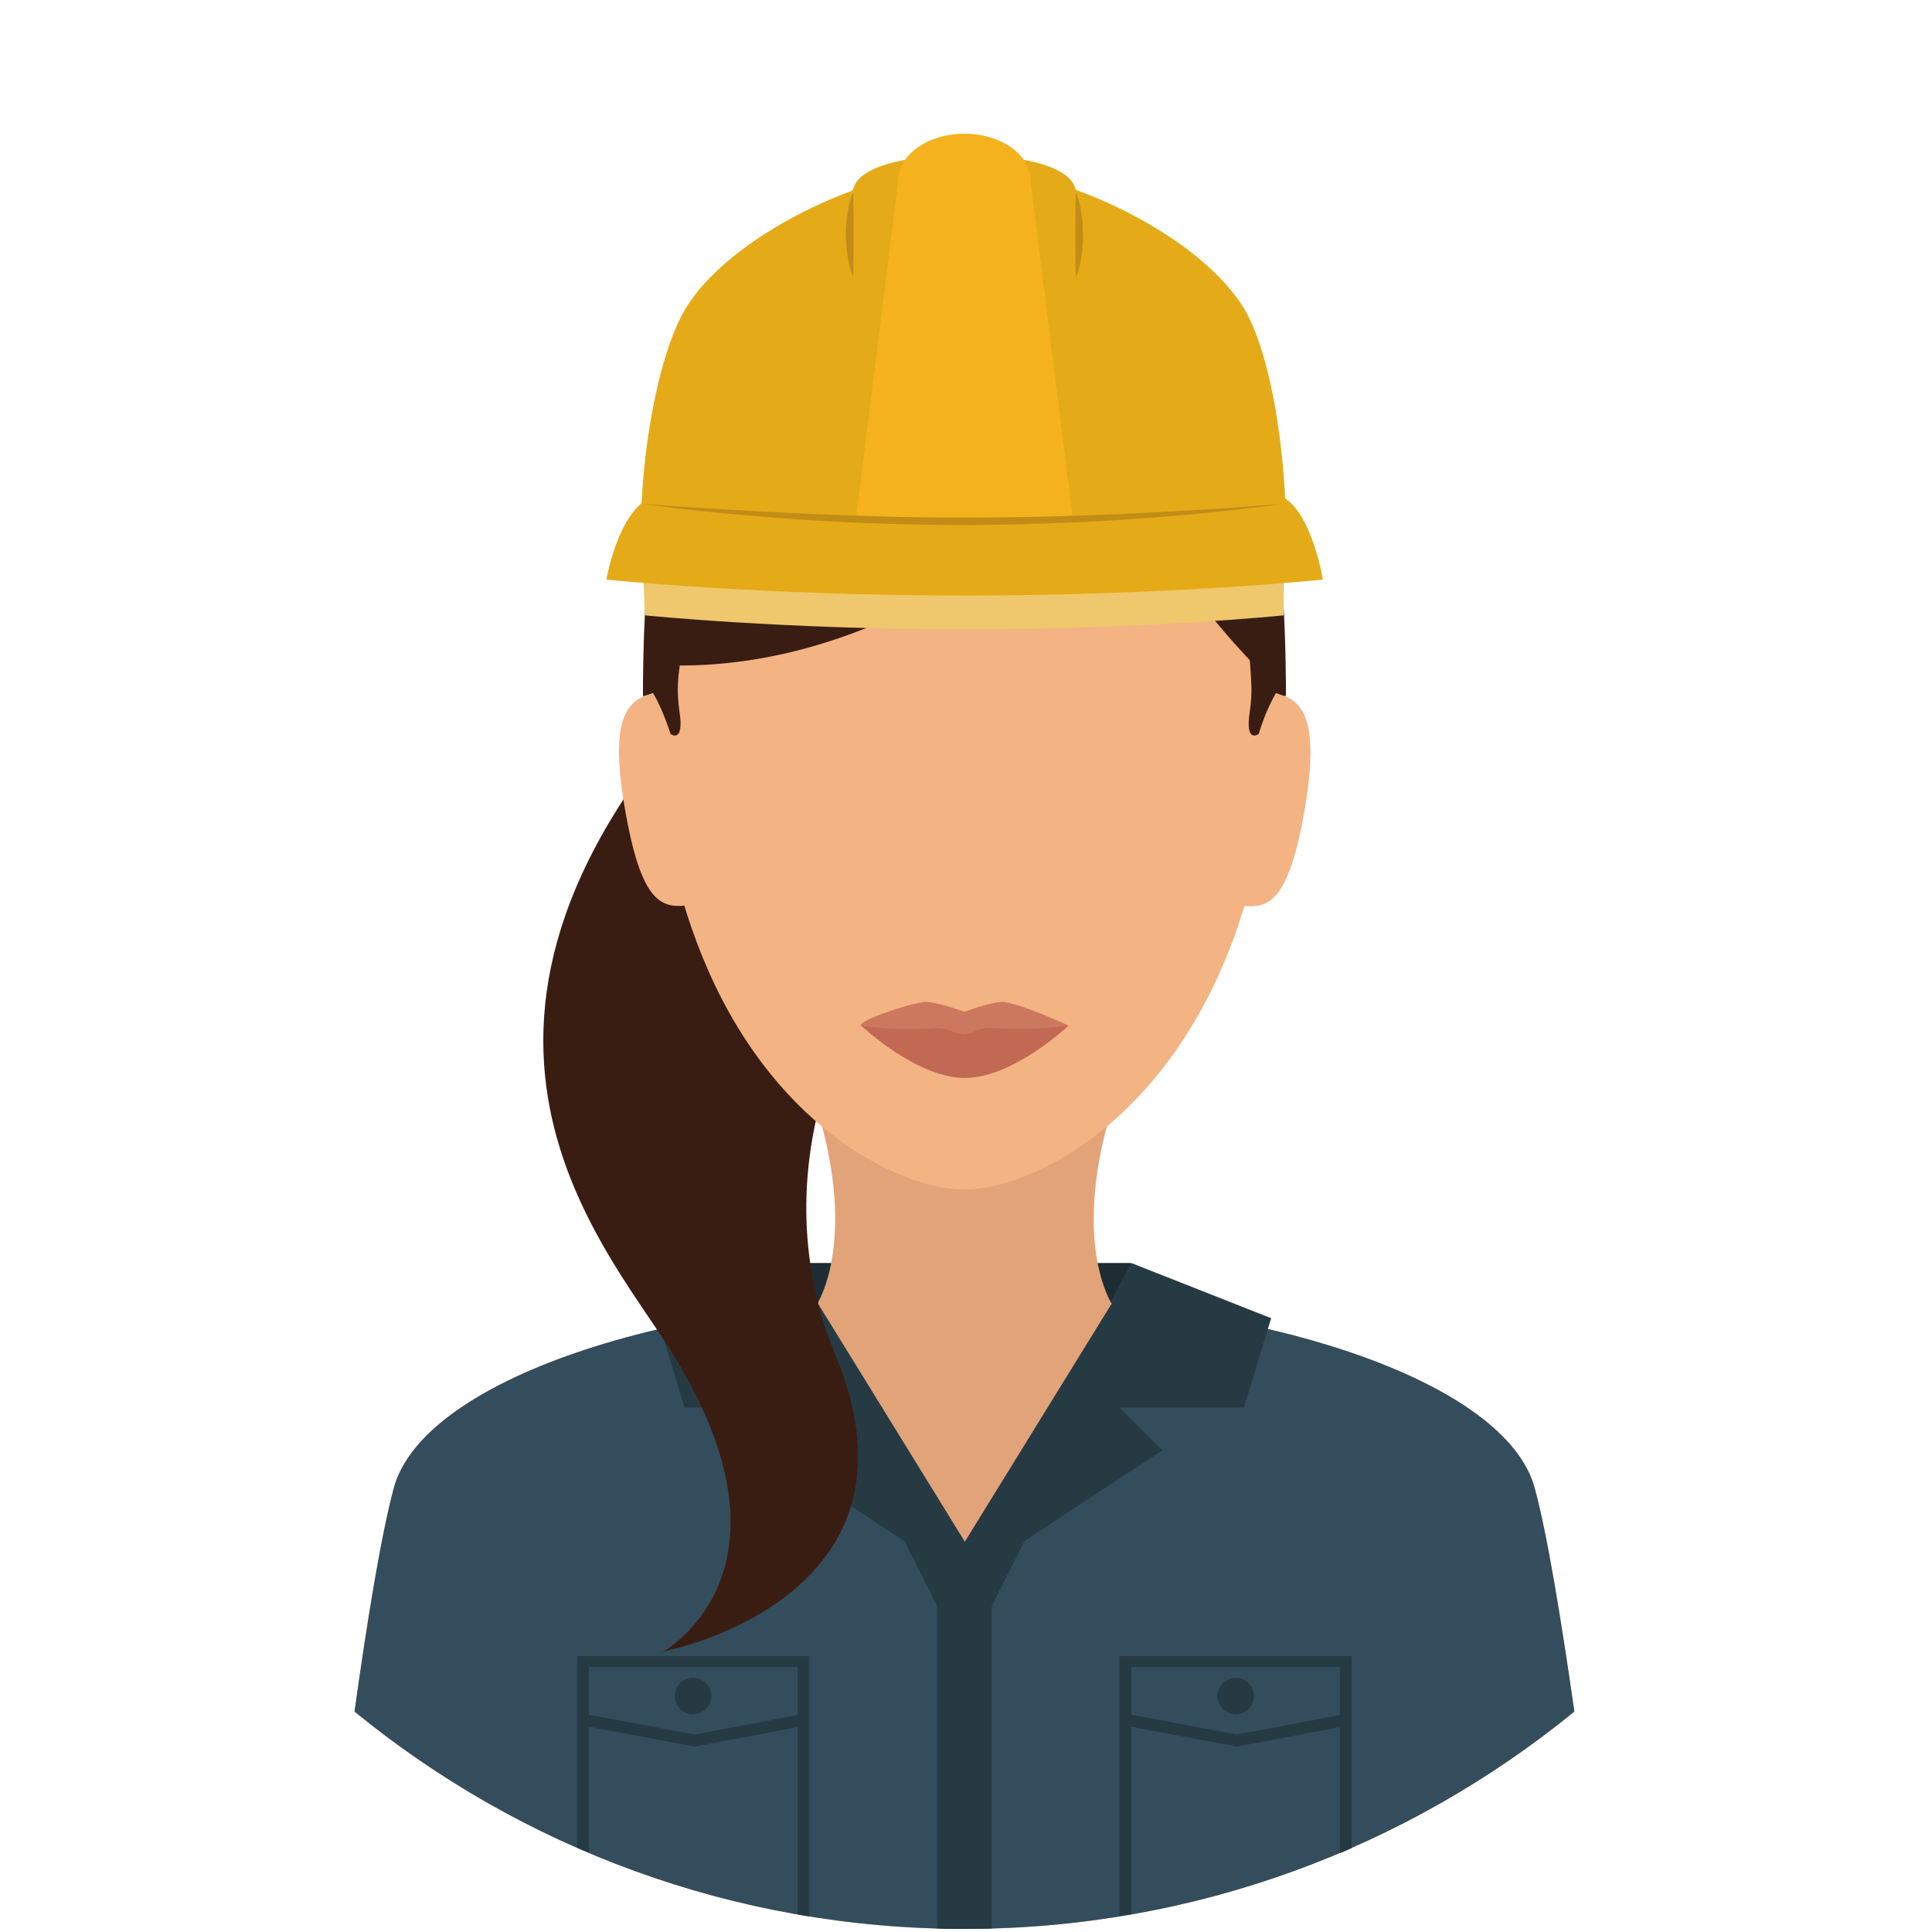 <svg width="497" height="497" viewBox="0 0 497 497" fill="none" xmlns="http://www.w3.org/2000/svg">
<g clip-path="url(#clip0_840_529)">
<path d="M248.1 0C111.1 0 0 111.1 0 248.1C0 385.1 111.1 496.2 248.1 496.2C385.1 496.2 496.2 385.1 496.2 248.1C496.2 111.1 385.1 0 248.1 0Z" fill="none"/>
<path d="M290.9 324.9H205.1V356.4H290.9V324.9Z" fill="#1D2D33"/>
<path d="M287 282.1H209.2C221.3 318.7 210.2 335.4 210.2 335.4L237.1 341.5H259.1L286 335.4C286 335.4 274.9 318.7 287 282.1Z" fill="#E2A379"/>
<path d="M247.9 317L210.2 335.4C210.2 335.4 227 363.5 247.8 363.5C268.6 363.5 286 335.4 286 335.4L247.9 317Z" fill="#E2A379"/>
<path d="M285.9 335.4C285.9 335.4 277 352.7 247.8 352.7C218.6 352.7 210.3 335.4 210.3 335.4C210.3 335.4 203.3 390.1 248.2 390.1C293.1 390.1 285.9 335.4 285.9 335.4Z" fill="#E2A379"/>
<path d="M394.8 382.8C387.5 355.5 324.9 333.5 247.7 333.5C170.5 333.5 108.6 355.6 101.3 382.8C98 395 94.3 418 91.2 440.3C133.9 475.2 188.6 496.2 248.1 496.2C307.6 496.2 362.2 475.2 405 440.3C401.8 417.9 398.1 394.9 394.8 382.8Z" fill="#E2A379"/>
<path d="M394.8 382.8C387.5 355.5 324.9 333.5 247.7 333.5C170.5 333.5 108.6 355.6 101.3 382.8C98 395 94.3 418 91.2 440.3C133.9 475.2 188.6 496.2 248.1 496.2C307.6 496.2 362.2 475.2 405 440.3C401.8 417.9 398.1 394.9 394.8 382.8Z" fill="#334D5C"/>
<path d="M317.9 441C320.496 441 322.6 438.896 322.6 436.3C322.6 433.704 320.496 431.6 317.9 431.6C315.304 431.6 313.2 433.704 313.2 436.3C313.2 438.896 315.304 441 317.9 441Z" fill="#263A44"/>
<path d="M288 425.9V492.9C289 492.7 290 492.6 291 492.4V444.2L318.2 449.3L344.7 444.3V476.7C345.7 476.3 346.7 475.9 347.7 475.4V426H288V425.9ZM344.7 441.2L318.2 446.2L291 441.1V428.8H344.7V441.2Z" fill="#263A44"/>
<path d="M148.5 425.9V475.3C149.5 475.7 150.5 476.2 151.5 476.6V444.2L178.7 449.3L205.2 444.3V492.5C206.2 492.7 207.2 492.8 208.2 493V426H148.5V425.9ZM205.2 441.2L178.7 446.2L151.5 441.1V428.8H205.2V441.2Z" fill="#263A44"/>
<path d="M178.3 441C180.895 441 183 438.896 183 436.3C183 433.704 180.895 431.6 178.3 431.6C175.704 431.6 173.6 433.704 173.6 436.3C173.6 438.896 175.704 441 178.3 441Z" fill="#263A44"/>
<path d="M247.8 333.4C231.9 333.4 216.6 334.3 202.3 336.1L248.1 427.1L293.9 336.2C279.4 334.4 263.9 333.4 247.8 333.4Z" fill="#263A44"/>
<path d="M248.8 407.1C249.1 407.4 205.1 324.9 205.1 324.9L169.1 339.1L176.1 362.1H208.1L197.1 373.1L248.8 407.1Z" fill="#263A44"/>
<path d="M327 339.1L291 324.9C291 324.9 247 407.4 247.3 407.1L299 373.1L288 362.1H320L327 339.1Z" fill="#263A44"/>
<path d="M297.9 175.1L190.3 169.4C99.6 260.5 155.1 319.3 172.9 348C208.7 405.7 169.3 425.7 169.3 425.7L171.2 424.7C171.2 424.7 241 411.2 214.9 348.5C201.9 317.4 193.8 250.5 297.9 175.1Z" fill="#3A1D12"/>
<path d="M248.101 61.6C204.101 61.6 168.301 82.8 168.301 175.2C168.301 206.5 173.901 231 182.301 249.9C200.701 291.5 232.601 306 248.101 306C263.601 306 295.401 291.5 313.901 249.9C322.301 231 327.901 206.5 327.901 175.2C327.901 82.8 292.101 61.6 248.101 61.6Z" fill="#F4B382"/>
<path d="M169.8 178C162.2 179.3 156.4 182.6 160.7 207.7C165 232.9 170.3 234 178 232.7L169.8 178Z" fill="#F4B382"/>
<path d="M326.5 178L318.4 232.8C326 234.1 331.4 232.9 335.7 207.8C339.9 182.6 334.1 179.3 326.5 178Z" fill="#F4B382"/>
<path d="M248.1 61.6C190.8 61.6 165.4 86.7 165.4 179.1L174.9 171.2C220.7 171.2 259.8 144.3 288.1 118.9C300.1 152 330.8 179 330.8 179C330.8 86.7 305.4 61.6 248.1 61.6Z" fill="#3A1D12"/>
<path d="M319.1 77.9C306.5 59.3 271.9 43.1 248.3 43.1C224.7 43.1 189.9 59.3 177.3 77.9C165.5 95.2 162.5 144.6 166.8 144.6H329.5C332.4 144.6 330.9 95.3 319.1 77.9Z" fill="#E5AA17"/>
<path d="M165.1 138.6L165.9 158.3C165.9 158.3 201.3 161.9 248.1 161.9C294.9 161.9 330.2 158.3 330.2 158.3L330.4 138.6H165.1Z" fill="#EFC76C"/>
<path d="M248.1 39.9C232.3 39.9 219.4 43.1 219.4 49.7V70.9C219.4 77.5 232.2 152.1 248.1 152.1C263.9 152.1 276.8 77.6 276.8 70.9V49.8C276.8 43.1 263.9 39.9 248.1 39.9Z" fill="#E5AA17"/>
<path d="M219.5 49.8C219.5 49.7 219.5 49.7 219.5 49.8C219.4 49.7 219.3 49.7 219.3 49.8C218.6 51.6 218.2 53.3 218 55.1C217.8 56 217.8 56.9 217.7 57.7C217.6 58.6 217.6 59.5 217.6 60.3C217.6 61.2 217.6 62.1 217.7 62.9C217.8 63.8 217.8 64.7 218 65.5C218.2 67.3 218.6 69 219.3 70.8C219.3 70.8 219.3 70.9 219.4 70.9C219.5 70.9 219.5 70.9 219.5 70.8L219.6 60.2L219.5 49.8Z" fill="#C18D17"/>
<path d="M278.5 57.7C278.4 56.8 278.4 55.9 278.2 55.1C278 53.3 277.6 51.6 276.9 49.8C276.9 49.8 276.9 49.7 276.8 49.7C276.7 49.7 276.7 49.7 276.7 49.8L276.6 60.4L276.7 71C276.7 71 276.7 71.1 276.8 71.1C276.8 71.1 276.9 71.1 276.9 71C277.6 69.2 278 67.5 278.2 65.7C278.4 64.8 278.4 63.9 278.5 63.1C278.6 62.2 278.6 61.3 278.6 60.5C278.5 59.5 278.5 58.6 278.5 57.7Z" fill="#C18D17"/>
<path d="M265.1 46.4C265.1 39.8 257.5 34.4 248.1 34.4C238.7 34.4 231.1 39.8 231.1 46.4L219.8 136.7C219.8 143.3 238.7 148.7 248.1 148.7C257.5 148.7 276.4 143.3 276.4 136.7L265.1 46.4Z" fill="#F4B21E"/>
<path d="M326.9 127.1C315.2 126.6 281.5 134.1 248.1 134.1C215.1 134.1 182.4 126.6 171 127.1C159.7 127.1 156 149.1 156 149.1C156 149.1 195.7 153.2 248.2 153.2C300.7 153.2 340.3 149.1 340.3 149.1C340.3 149.1 336.7 127.1 326.9 127.1Z" fill="#E5AA17"/>
<path d="M309.5 131.1C302.6 131.5 295.8 131.9 288.9 132.2C275.1 132.8 261.4 133.2 247.6 133.1C233.8 133.2 220.1 132.7 206.3 132.1C199.4 131.8 192.5 131.4 185.7 131C178.8 130.6 172 130.1 165.1 129.6C171.9 130.6 178.8 131.3 185.6 132C192.5 132.6 199.3 133.2 206.2 133.7C220 134.6 233.8 135 247.5 135.1C261.3 135 275.1 134.6 288.9 133.7C295.8 133.2 302.7 132.7 309.5 132C316.4 131.3 323.2 130.6 330 129.6C323.2 130.1 316.4 130.7 309.5 131.1Z" fill="#C18D17"/>
<path d="M258.5 257.8C255.5 257.4 248.1 260.3 248.1 260.3C248.1 260.3 240.5 257.4 237.5 257.8C232.7 258.5 221.4 262.4 221.4 263.8C221.4 263.8 235.6 273.4 248.1 273.4C260.6 273.4 274.8 263.8 274.8 263.8C274.8 263.8 263.4 258.5 258.5 257.8Z" fill="#CC785E"/>
<path d="M254.2 264.4C252.2 264.3 249.7 266.1 248.1 266.1C246.2 266.1 243.3 264.3 241.1 264.5C228 265.3 221.5 263.8 221.5 263.8C221.5 263.8 235.7 277.3 248.2 277.3C260.7 277.3 274.9 263.8 274.9 263.8C274.9 263.8 267.9 265.2 254.2 264.4Z" fill="#C16952"/>
<path d="M174.8 183.1C174.4 180.4 174.3 177.9 174.4 176C174.5 173.1 174.9 171.3 174.9 171.3L165.5 174.8C165.5 176.2 165.5 177.7 165.5 179.1C165.5 179.1 166.5 178.8 168.3 178.2C168.2 178.2 168.1 178.3 168 178.3C169.3 180.5 170.9 183.9 172.5 188.8C172.4 188.8 176.1 191.5 174.8 183.1Z" fill="#3A1D12"/>
<path d="M330.7 174.8L321.4 168.6C321.4 168.6 321.8 173.1 321.9 176C322 178 321.9 180.4 321.5 183.1C320.2 191.5 323.8 188.8 323.8 188.8C325.3 183.8 327 180.5 328.2 178.3C329.8 178.9 330.7 179.1 330.7 179.1C330.8 177.6 330.8 176.2 330.7 174.8Z" fill="#3A1D12"/>
<path d="M247.8 322.9C219.6 322.9 210.4 335.3 210.4 335.3L248.2 396.6L286 335.3C285.9 335.3 275.9 322.9 247.8 322.9Z" fill="#E2A379"/>
<path d="M255.1 496.1V407.1H241.1V496.1C243.4 496.2 245.8 496.2 248.1 496.2C250.4 496.2 252.8 496.1 255.1 496.1Z" fill="#263A44"/>
</g>
<defs>
<clipPath id="clip0_840_529">
<rect width="496.2" height="496.2" fill="white"/>
</clipPath>
</defs>
</svg>
